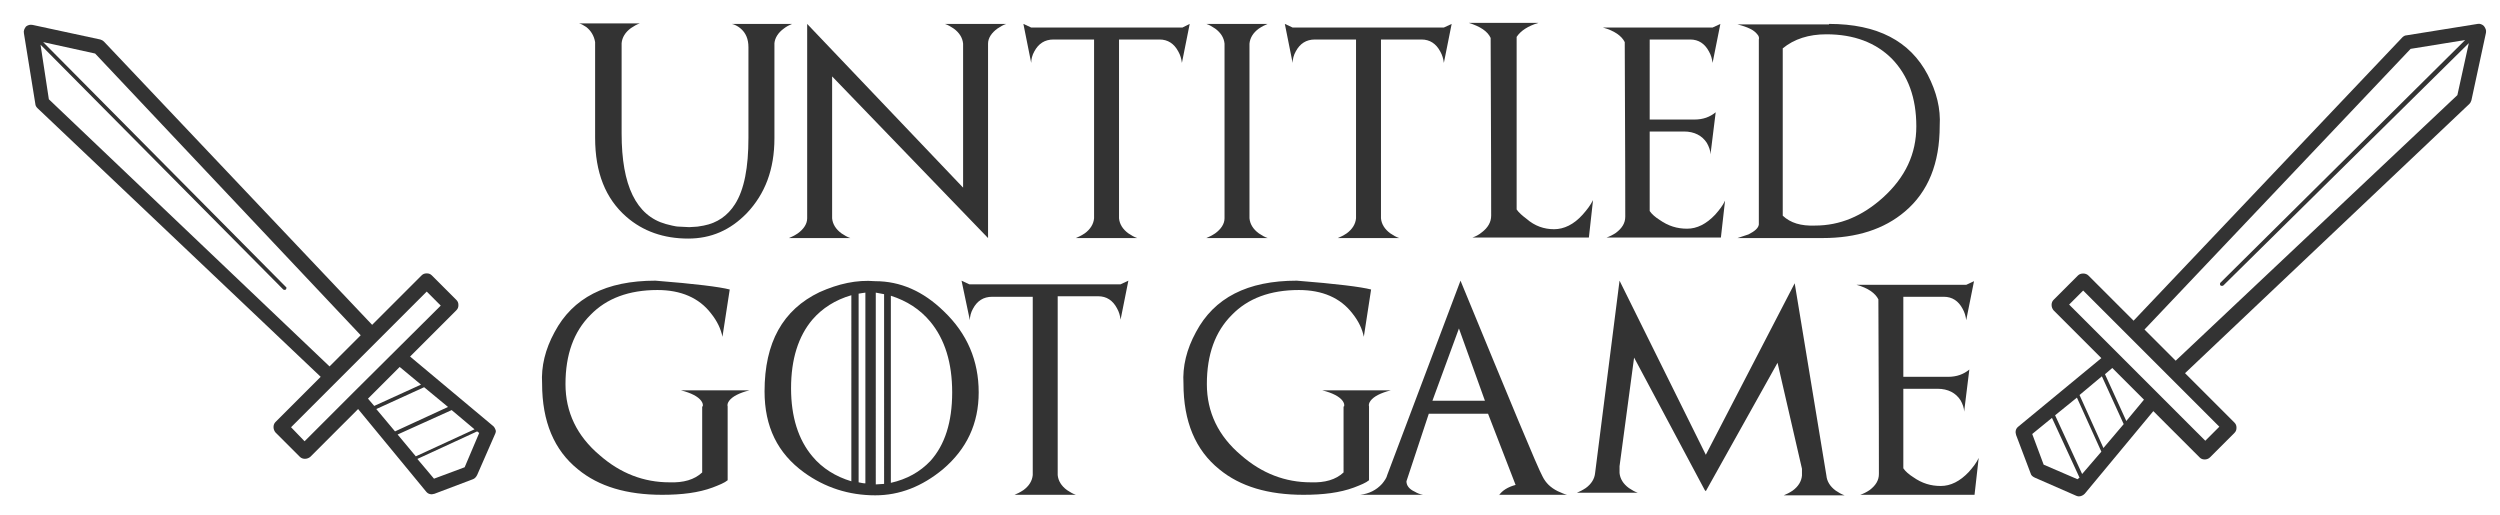 <?xml version="1.0" encoding="utf-8"?>
<!-- Generator: Adobe Illustrator 22.1.0, SVG Export Plug-In . SVG Version: 6.00 Build 0)  -->
<svg version="1.1" id="Layer_1" xmlns="http://www.w3.org/2000/svg" xmlns:xlink="http://www.w3.org/1999/xlink" x="0px" y="0px"
	 viewBox="0 0 481 99" style="enable-background:new 0 0 481 99;" xml:space="preserve">
<style type="text/css">
	.st0{fill:#333333;}
</style>
<g>
	<path class="st0" d="M152.4,4.6c-0.5,0.2-1.1,0.5-1.6,0.9c-1.1,0.8-1.7,1.8-1.8,2.8v18.3c0,6-1.8,10.7-5.3,14.4
		c-3.2,3.3-6.9,4.9-11.3,4.9c-4.7,0-8.7-1.4-11.9-4.2c-4-3.5-6-8.5-6-15.2V8.1c-0.2-1.2-0.8-2.2-1.7-2.9c-0.5-0.3-0.9-0.6-1.4-0.7
		h11.7c-0.6,0.2-1.1,0.5-1.7,0.9c-1.1,0.8-1.7,1.8-1.8,2.9l0,12.4l0,5c0,10,2.8,15.8,8.5,17.4l1.2,0.3c0.5,0.1,0.9,0.2,1.3,0.2
		l2,0.1c0.6,0,1.2-0.1,1.6-0.1l1.2-0.2c2.6-0.5,4.6-1.9,6-4.1c1.8-2.8,2.6-7.1,2.6-12.8V9.1c0-1.6-0.5-2.8-1.6-3.7
		c-0.5-0.4-1.1-0.7-1.6-0.8H152.4z"/>
	<path class="st0" d="M193.6,4.6c-0.6,0.2-1.1,0.5-1.7,0.9c-1.1,0.8-1.8,1.8-1.8,2.9v37.4l0,0v0l-30-31.1V42
		c0.1,1.1,0.7,2.1,1.8,2.9c0.6,0.4,1.1,0.7,1.7,0.9h-11.8c0.5-0.2,1.1-0.5,1.7-0.9c1.1-0.8,1.8-1.8,1.8-2.9V4.6l30,31.5V8.4
		c-0.1-1.1-0.7-2.1-1.8-2.9c-0.6-0.4-1.1-0.7-1.7-0.9H193.6z"/>
	<path class="st0" d="M228.9,4.6l-1.5,7.5c-0.1-0.8-0.3-1.5-0.7-2.2c-0.8-1.5-2-2.3-3.6-2.3h-7.8v0.5c0,7.8,0,14.9,0,21.3V42
		c0.1,1.1,0.7,2.1,1.8,2.9c0.6,0.4,1.1,0.7,1.7,0.9h-11.8c0.5-0.2,1.1-0.5,1.7-0.9c1.1-0.8,1.7-1.8,1.8-2.9V29.4
		c0-6.4,0-13.5,0-21.3l0-0.5h-7.8c-1.7,0-2.9,0.8-3.7,2.3c-0.4,0.7-0.6,1.5-0.6,2.2l-1.5-7.5l1.5,0.7h29.1L228.9,4.6z"/>
	<path class="st0" d="M240.4,42c0.1,1.1,0.7,2.1,1.8,2.9c0.6,0.4,1.1,0.7,1.7,0.9h-11.8c0.5-0.2,1.1-0.5,1.7-0.9
		c1.1-0.8,1.8-1.8,1.8-2.9V8.4c-0.1-1.1-0.7-2.1-1.8-2.9c-0.6-0.4-1.1-0.7-1.7-0.9h11.8c-0.5,0.2-1.1,0.5-1.7,0.9
		c-1.1,0.8-1.7,1.8-1.8,2.9V42z"/>
	<path class="st0" d="M279.3,4.6l-1.5,7.5c-0.1-0.8-0.3-1.5-0.7-2.2c-0.8-1.5-2-2.3-3.6-2.3h-7.8v0.5c0,7.8,0,14.9,0,21.3V42
		c0.1,1.1,0.7,2.1,1.8,2.9c0.6,0.4,1.1,0.7,1.7,0.9h-11.8c0.5-0.2,1.1-0.5,1.7-0.9c1.1-0.8,1.7-1.8,1.8-2.9V29.4
		c0-6.4,0-13.5,0-21.3l0-0.5H253c-1.7,0-2.9,0.8-3.7,2.3c-0.4,0.7-0.6,1.5-0.6,2.2l-1.5-7.5l1.5,0.7h29.1L279.3,4.6z"/>
	<path class="st0" d="M299,44.1c1.9,0,3.8-0.9,5.5-2.8c0.8-0.9,1.5-1.8,2-2.8l-0.8,7.2h-22.4c0.6-0.2,1.2-0.5,1.8-1
		c1.2-0.9,1.8-2,1.8-3.2c0-1.9,0-13.4-0.1-34.2c-0.6-1.3-2-2.2-4.2-2.9h13.4c-2,0.6-3.4,1.5-4.2,2.7v33.2c0.4,0.6,1.1,1.2,1.9,1.8
		C295.3,43.5,297.1,44.1,299,44.1z M291.6,7.4c0,20.9-0.1,32.3-0.1,34.2l0.1-34.4C291.7,7.4,291.6,7.4,291.6,7.4z"/>
	<path class="st0" d="M329.5,5.3l1.5-0.7l-1.5,7.5c-0.1-0.8-0.3-1.5-0.7-2.2c-0.8-1.5-2-2.3-3.6-2.3h-7.8V23h8.6
		c1.7,0,3-0.5,4.1-1.4l-1,8.1c0-0.7-0.3-1.5-0.7-2.2c-0.9-1.4-2.4-2.2-4.4-2.2h-6.6v15.3c0.4,0.6,1.1,1.2,1.9,1.7
		c1.7,1.2,3.4,1.7,5.3,1.7c1.9,0,3.7-0.9,5.4-2.7c0.8-0.9,1.5-1.8,1.9-2.7l-0.8,7.1h-22c0.6-0.2,1.2-0.5,1.8-0.9
		c1.2-0.9,1.8-1.9,1.8-3.1c0-1.9,0-13.1-0.1-33.6c-0.6-1.2-2-2.2-4.2-2.8H329.5z"/>
	<path class="st0" d="M351.9,4.6c9.3,0,15.6,3.3,19,9.8c1.7,3.3,2.5,6.5,2.3,9.8c0,7.2-2.2,12.7-6.7,16.5c-4,3.4-9.3,5.1-15.8,5.1
		h-16.4l2.1-0.7c1.2-0.6,1.9-1.2,2-1.9V7.6c0.1-0.3,0-0.7-0.3-1c-0.6-0.8-1.8-1.4-3.8-1.9H351.9z M349.2,43.4
		c4.8,0,9.1-1.8,13.1-5.4c4.3-3.9,6.4-8.4,6.4-13.7c0-5.5-1.6-9.8-4.7-13c-3.1-3.1-7.3-4.7-12.6-4.7c-3.4,0-6.2,0.9-8.4,2.7v32.2
		C344.5,42.9,346.5,43.5,349.2,43.4z"/>
	<path class="st0" d="M135.2,78.2c0.1-0.3,0-0.7-0.3-1.1c-0.6-0.8-1.9-1.5-3.9-2h13.2c-2,0.5-3.3,1.2-3.9,2
		c-0.3,0.4-0.4,0.8-0.3,1.1v14.2c-0.6,0.5-1.6,0.9-2.9,1.4c-2.7,1-5.9,1.4-9.7,1.4c-6.8,0-12.2-1.6-16.2-4.9
		c-4.6-3.7-6.9-9.2-6.9-16.5c-0.2-3.3,0.6-6.6,2.4-9.9c3.5-6.6,9.9-9.9,19.4-9.9c7.6,0.6,12.4,1.2,14.3,1.7l-1.4,9.1
		c-0.3-1.5-1-3-2.2-4.5c-2.3-3-5.8-4.5-10.3-4.5c-5.5,0-9.8,1.6-12.9,4.8c-3.2,3.2-4.8,7.6-4.8,13.3c0,5.4,2.2,10,6.6,13.7
		c4,3.5,8.5,5.2,13.4,5.2c2.7,0.1,4.8-0.5,6.3-1.9V78.2z"/>
	<path class="st0" d="M168.4,54.1c4.8,0,9.2,1.9,13.2,5.8c4.5,4.3,6.7,9.5,6.7,15.6c0,6-2.3,10.9-6.9,14.8c-4,3.3-8.3,5-13,5
		c-5.1,0-9.7-1.5-13.7-4.4c-5.1-3.7-7.6-8.8-7.6-15.6c0-9.4,3.5-15.7,10.6-19.1C161.3,54.6,164.8,53.8,168.4,54.1z M152.2,74.7
		c0,5.5,1.4,9.9,4.1,13.1c1.9,2.3,4.5,3.9,7.5,4.8V56.8c-3.1,0.9-5.6,2.5-7.5,4.7C153.6,64.7,152.2,69.1,152.2,74.7z M166.5,56.3
		c-0.5,0.1-0.9,0.1-1.3,0.2v36.3c0.5,0.1,0.9,0.2,1.3,0.2V56.3z M168.5,93.2c0.5,0,1.1-0.1,1.6-0.1V56.6c-0.6-0.1-1.1-0.2-1.6-0.3
		V93.2z M171.4,92.9c3.1-0.7,5.6-2.1,7.6-4.2c2.8-3.1,4.2-7.5,4.2-13.2c0-5.7-1.4-10.2-4.2-13.6c-2-2.4-4.5-4-7.6-5V92.9z"/>
	<path class="st0" d="M217.1,54l-1.5,7.5c-0.1-0.8-0.3-1.5-0.7-2.2c-0.8-1.5-2-2.3-3.6-2.3h-7.8v0.5c0,7.8,0,14.9,0,21.3v12.6
		c0.1,1.1,0.7,2.1,1.8,2.9c0.6,0.4,1.1,0.7,1.7,0.9h-11.8c0.5-0.2,1.1-0.5,1.7-0.9c1.1-0.8,1.7-1.8,1.8-2.9V78.9
		c0-6.4,0-13.5,0-21.3l0-0.5h-7.8c-1.7,0-2.9,0.8-3.7,2.3c-0.4,0.7-0.6,1.5-0.6,2.2L185,54l1.5,0.7h29.1L217.1,54z"/>
	<path class="st0" d="M258.6,78.2c0.1-0.3,0-0.7-0.3-1.1c-0.6-0.8-1.9-1.5-3.9-2h13.2c-2,0.5-3.3,1.2-3.9,2
		c-0.3,0.4-0.4,0.8-0.3,1.1v14.2c-0.6,0.5-1.6,0.9-2.9,1.4c-2.7,1-5.9,1.4-9.7,1.4c-6.8,0-12.2-1.6-16.2-4.9
		c-4.6-3.7-6.9-9.2-6.9-16.5c-0.2-3.3,0.6-6.6,2.4-9.9c3.5-6.6,9.9-9.9,19.4-9.9c7.6,0.6,12.4,1.2,14.3,1.7l-1.4,9.1
		c-0.3-1.5-1-3-2.2-4.5c-2.3-3-5.8-4.5-10.3-4.5c-5.5,0-9.8,1.6-12.9,4.8c-3.2,3.2-4.8,7.6-4.8,13.3c0,5.4,2.2,10,6.6,13.7
		c4,3.5,8.5,5.2,13.4,5.2c2.7,0.1,4.8-0.5,6.3-1.9V78.2z"/>
	<path class="st0" d="M288.4,95.3c0.6-0.9,1.7-1.6,3.2-2l-5.3-13.7h-11.4l-4.3,13c0,0.8,0.5,1.5,1.6,2c0.5,0.3,1,0.5,1.6,0.6h-12.1
		c1.7-0.2,3.1-0.9,4.2-2.1c0.5-0.6,0.9-1.2,1-1.7L281,54c9.6,23.3,14.8,35.9,15.8,37.7c0.6,1.2,1.5,2.1,2.9,2.8
		c0.7,0.3,1.3,0.6,1.8,0.7H288.4z M285.7,77.1l-5-13.9l-5.1,13.9L285.7,77.1z"/>
	<path class="st0" d="M328.2,94.5L328.2,94.5L328.2,94.5l-0.2-0.2l-13.6-25.5l-2.8,20.9V91c0.1,1.1,0.7,2.1,1.8,2.9
		c0.6,0.4,1.1,0.7,1.7,0.9h-11.7c0.5-0.2,1.1-0.5,1.7-0.9c1.1-0.8,1.7-1.8,1.8-2.9l4.7-37l16.6,33.5l17.1-33l6.1,37
		c0.1,1.1,0.7,2.1,1.8,2.9c0.6,0.4,1.1,0.7,1.7,0.9h-11.7c0.5-0.2,1.1-0.5,1.7-0.9c1.1-0.8,1.7-1.8,1.8-2.9v-1.3l-4.7-20.4
		L328.2,94.5L328.2,94.5z"/>
	<path class="st0" d="M378.3,54.8l1.5-0.7l-1.5,7.5c-0.1-0.8-0.3-1.5-0.7-2.2c-0.8-1.5-2-2.3-3.6-2.3h-7.8v15.4h8.6
		c1.7,0,3-0.5,4.1-1.4l-1,8.1c0-0.7-0.3-1.5-0.7-2.2c-0.9-1.4-2.4-2.2-4.4-2.2h-6.6v15.3c0.4,0.6,1.1,1.2,1.9,1.7
		c1.7,1.2,3.4,1.7,5.3,1.7c1.9,0,3.7-0.9,5.4-2.7c0.8-0.9,1.5-1.8,1.9-2.7l-0.8,7.1h-22c0.6-0.2,1.2-0.5,1.8-0.9
		c1.2-0.9,1.8-1.9,1.8-3.1c0-1.9,0-13.1-0.1-33.6c-0.6-1.2-2-2.2-4.2-2.8H378.3z"/>
</g>
<path class="st0" d="M477.9,5c-0.3-0.3-0.8-0.5-1.2-0.4L463,6.8c-0.3,0-0.6,0.2-0.8,0.4l-51.7,54.5l-8.7-8.7c-0.5-0.5-1.5-0.5-2,0
	l-4.7,4.7c-0.5,0.5-0.5,1.4,0,2l9.2,9.2l-16,13.2c-0.5,0.4-0.6,1-0.4,1.6l2.8,7.4c0.1,0.4,0.4,0.6,0.8,0.8l8,3.5
	c0.2,0.1,0.4,0.1,0.5,0.1c0.4,0,0.8-0.2,1.1-0.5l13.2-15.9l8.9,8.9c0.3,0.3,0.6,0.4,1,0.4c0.3,0,0.7-0.1,1-0.4l4.7-4.7
	c0.3-0.3,0.4-0.6,0.4-1s-0.1-0.7-0.4-1l-9.5-9.5L475.1,20c0.2-0.2,0.3-0.4,0.4-0.7l2.8-13C478.4,5.8,478.2,5.4,477.9,5z M399.7,92.2
	l-6.5-2.8l-2.2-5.9l3.8-3.1l5.3,11.5L399.7,92.2z M400.6,91.2l-5.2-11.3l4.2-3.4l4.7,10.4L400.6,91.2z M408.6,81.6l-3.9,4.6
	L400.1,76l4.3-3.6L408.6,81.6L408.6,81.6z M409.1,81l-4.1-9l1.4-1.2l6.1,6.1L409.1,81z M427,82.1l-2.7,2.7l-16.9-16.9l-9.3-9.3
	l2.7-2.7L427,82.1z M472.8,18.3l-54.2,51.1l-6-6l51.2-54l10.5-1.7l-47.1,46.7c-0.1,0.1-0.1,0.4,0,0.5c0.1,0.1,0.2,0.1,0.3,0.1
	c0.1,0,0.2,0,0.3-0.1L475,8.3L472.8,18.3z"/>
<path class="st0" d="M94.8,81.9L78.9,68.6l8.9-8.9c0.3-0.3,0.4-0.6,0.4-1c0-0.4-0.1-0.7-0.4-1l-4.7-4.7c-0.3-0.3-0.6-0.4-1-0.4
	s-0.7,0.1-1,0.4l-9.5,9.5L20,8c-0.2-0.2-0.4-0.3-0.7-0.4l-13-2.8C5.8,4.7,5.4,4.8,5,5.1C4.7,5.5,4.5,5.9,4.6,6.4L6.8,20
	c0,0.3,0.2,0.6,0.4,0.8l54.5,51.7L53,81.2c-0.5,0.5-0.5,1.4,0,2l4.7,4.7c0.5,0.5,1.4,0.5,2,0l9.2-9.2L82,94.6c0.4,0.5,1,0.6,1.6,0.4
	l7.4-2.8c0.3-0.1,0.6-0.4,0.8-0.8l3.5-8c0.1-0.2,0.1-0.4,0.1-0.5C95.3,82.5,95.1,82.1,94.8,81.9z M9.4,19.1L7.8,8.6l46.7,47.1
	c0.1,0.1,0.4,0.1,0.5,0c0.1-0.1,0.1-0.2,0.1-0.3c0-0.1,0-0.2-0.1-0.2L8.3,8.1l10,2.2l51.1,54.2l-6,6L9.4,19.1z M67.9,75.6l-9.3,9.3
	L56,82.2l26.1-26.1l2.7,2.7L67.9,75.6z M70.8,76.7l6.1-6.1L81,74l-9,4.1L70.8,76.7z M72.4,78.7l9.2-4.2l4.6,3.8L76,83L72.4,78.7z
	 M76.5,83.6l10.4-4.7l4.4,3.7l-11.3,5.2L76.5,83.6z M89.4,89.9l-5.9,2.2l-3.2-3.8L91.8,83l0.4,0.3L89.4,89.9z"/>
</svg>
